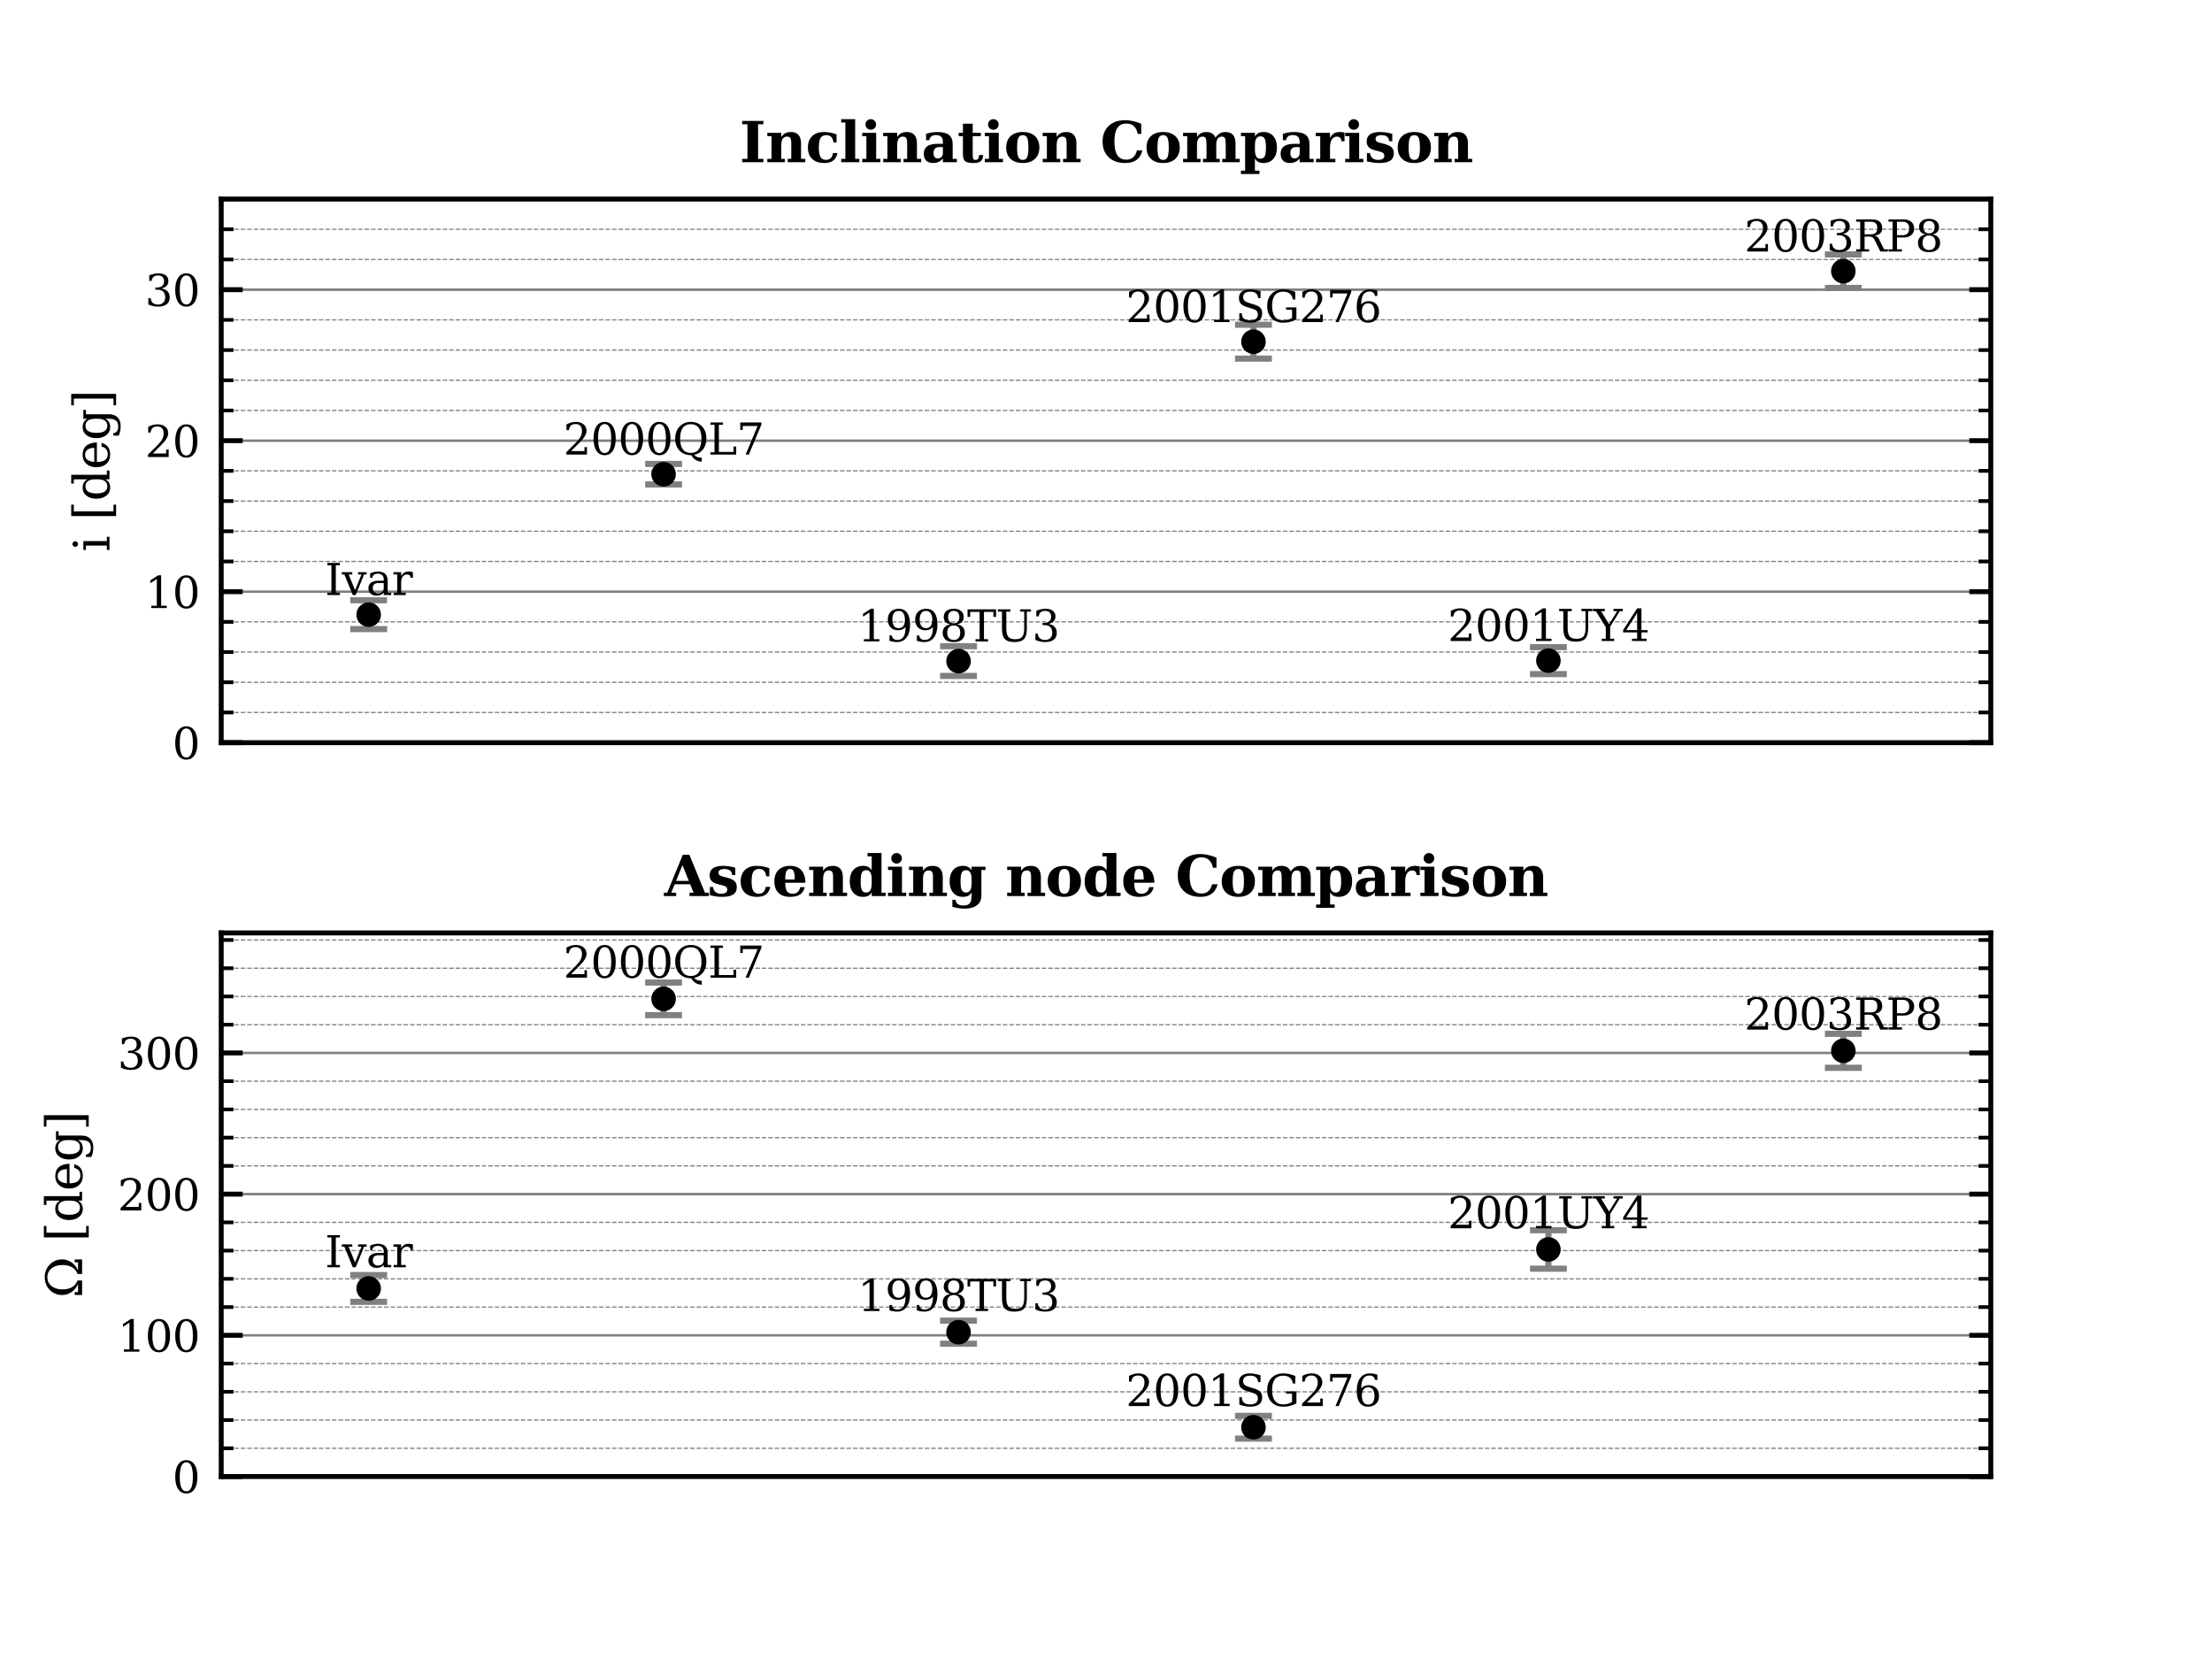 <?xml version="1.0" encoding="utf-8" standalone="no"?>
<!DOCTYPE svg PUBLIC "-//W3C//DTD SVG 1.1//EN"
  "http://www.w3.org/Graphics/SVG/1.1/DTD/svg11.dtd">
<svg height="270pt" version="1.1" viewBox="0 0 360 270" width="360pt" xmlns="http://www.w3.org/2000/svg" xmlns:xlink="http://www.w3.org/1999/xlink">
 <defs>
  <style type="text/css">*{stroke-linecap:butt;stroke-linejoin:round;}</style>
 </defs>
 <g id="figure_1">
  <g id="patch_1">
   <path d="M 0 270 
L 360 270 
L 360 0 
L 0 0 
z
" style="fill:#ffffff;"/>
  </g>
  <g id="axes_1">
   <g id="patch_2">
    <path d="M 36 120.868 
L 324 120.868 
L 324 32.4 
L 36 32.4 
z
" style="fill:#ffffff;"/>
   </g>
   <g id="matplotlib.axis_1">
    <g id="ytick_1">
     <g id="line2d_1">
      <path clip-path="url(#pe2fa69064c)" d="M 36 120.868 
L 324 120.868 
" style="fill:none;stroke:#808080;stroke-linecap:square;stroke-width:0.4;"/>
     </g>
     <g id="line2d_2">
      <defs>
       <path d="M 0 0 
L 3.5 0 
" id="mbd62e8dd04" style="stroke:#000000;stroke-width:0.8;"/>
      </defs>
      <g>
       <use style="stroke:#000000;stroke-width:0.8;" x="36" xlink:href="#mbd62e8dd04" y="120.868"/>
      </g>
     </g>
     <g id="line2d_3">
      <defs>
       <path d="M 0 0 
L -3.5 0 
" id="mbd8bcd6bdc" style="stroke:#000000;stroke-width:0.8;"/>
      </defs>
      <g>
       <use style="stroke:#000000;stroke-width:0.8;" x="324" xlink:href="#mbd8bcd6bdc" y="120.868"/>
      </g>
     </g>
     <g id="text_1">
      <!-- 0 -->
      <g transform="translate(28.046 123.528)scale(0.07 -0.07)">
       <defs>
        <path d="M 2034 219 
Q 2513 219 2750 744 
Q 2988 1269 2988 2328 
Q 2988 3391 2750 3916 
Q 2513 4441 2034 4441 
Q 1556 4441 1318 3916 
Q 1081 3391 1081 2328 
Q 1081 1269 1318 744 
Q 1556 219 2034 219 
z
M 2034 -91 
Q 1275 -91 848 546 
Q 422 1184 422 2328 
Q 422 3475 848 4112 
Q 1275 4750 2034 4750 
Q 2797 4750 3222 4112 
Q 3647 3475 3647 2328 
Q 3647 1184 3222 546 
Q 2797 -91 2034 -91 
z
" id="DejaVuSerif-30" transform="scale(0.016)"/>
       </defs>
       <use xlink:href="#DejaVuSerif-30"/>
      </g>
     </g>
    </g>
    <g id="ytick_2">
     <g id="line2d_4">
      <path clip-path="url(#pe2fa69064c)" d="M 36 96.294 
L 324 96.294 
" style="fill:none;stroke:#808080;stroke-linecap:square;stroke-width:0.4;"/>
     </g>
     <g id="line2d_5">
      <g>
       <use style="stroke:#000000;stroke-width:0.8;" x="36" xlink:href="#mbd62e8dd04" y="96.294"/>
      </g>
     </g>
     <g id="line2d_6">
      <g>
       <use style="stroke:#000000;stroke-width:0.8;" x="324" xlink:href="#mbd8bcd6bdc" y="96.294"/>
      </g>
     </g>
     <g id="text_2">
      <!-- 10 -->
      <g transform="translate(23.593 98.953)scale(0.07 -0.07)">
       <defs>
        <path d="M 909 0 
L 909 331 
L 1722 331 
L 1722 4213 
L 781 3603 
L 781 4013 
L 1919 4750 
L 2350 4750 
L 2350 331 
L 3163 331 
L 3163 0 
L 909 0 
z
" id="DejaVuSerif-31" transform="scale(0.016)"/>
       </defs>
       <use xlink:href="#DejaVuSerif-31"/>
       <use x="63.623" xlink:href="#DejaVuSerif-30"/>
      </g>
     </g>
    </g>
    <g id="ytick_3">
     <g id="line2d_7">
      <path clip-path="url(#pe2fa69064c)" d="M 36 71.719 
L 324 71.719 
" style="fill:none;stroke:#808080;stroke-linecap:square;stroke-width:0.4;"/>
     </g>
     <g id="line2d_8">
      <g>
       <use style="stroke:#000000;stroke-width:0.8;" x="36" xlink:href="#mbd62e8dd04" y="71.719"/>
      </g>
     </g>
     <g id="line2d_9">
      <g>
       <use style="stroke:#000000;stroke-width:0.8;" x="324" xlink:href="#mbd8bcd6bdc" y="71.719"/>
      </g>
     </g>
     <g id="text_3">
      <!-- 20 -->
      <g transform="translate(23.593 74.379)scale(0.07 -0.07)">
       <defs>
        <path d="M 819 3553 
L 469 3553 
L 469 4384 
Q 803 4563 1142 4656 
Q 1481 4750 1806 4750 
Q 2534 4750 2956 4397 
Q 3378 4044 3378 3438 
Q 3378 2753 2422 1800 
Q 2347 1728 2309 1691 
L 1131 513 
L 3078 513 
L 3078 1088 
L 3444 1088 
L 3444 0 
L 434 0 
L 434 341 
L 1850 1753 
Q 2319 2222 2519 2614 
Q 2719 3006 2719 3438 
Q 2719 3909 2473 4175 
Q 2228 4441 1797 4441 
Q 1350 4441 1106 4219 
Q 863 3997 819 3553 
z
" id="DejaVuSerif-32" transform="scale(0.016)"/>
       </defs>
       <use xlink:href="#DejaVuSerif-32"/>
       <use x="63.623" xlink:href="#DejaVuSerif-30"/>
      </g>
     </g>
    </g>
    <g id="ytick_4">
     <g id="line2d_10">
      <path clip-path="url(#pe2fa69064c)" d="M 36 47.145 
L 324 47.145 
" style="fill:none;stroke:#808080;stroke-linecap:square;stroke-width:0.4;"/>
     </g>
     <g id="line2d_11">
      <g>
       <use style="stroke:#000000;stroke-width:0.8;" x="36" xlink:href="#mbd62e8dd04" y="47.145"/>
      </g>
     </g>
     <g id="line2d_12">
      <g>
       <use style="stroke:#000000;stroke-width:0.8;" x="324" xlink:href="#mbd8bcd6bdc" y="47.145"/>
      </g>
     </g>
     <g id="text_4">
      <!-- 30 -->
      <g transform="translate(23.593 49.804)scale(0.07 -0.07)">
       <defs>
        <path d="M 622 4469 
Q 988 4606 1323 4678 
Q 1659 4750 1953 4750 
Q 2638 4750 3022 4454 
Q 3406 4159 3406 3634 
Q 3406 3213 3140 2930 
Q 2875 2647 2388 2547 
Q 2963 2466 3280 2130 
Q 3597 1794 3597 1259 
Q 3597 606 3158 257 
Q 2719 -91 1894 -91 
Q 1528 -91 1179 -12 
Q 831 66 488 225 
L 488 1131 
L 838 1131 
Q 869 681 1141 450 
Q 1413 219 1906 219 
Q 2384 219 2661 495 
Q 2938 772 2938 1253 
Q 2938 1803 2653 2086 
Q 2369 2369 1819 2369 
L 1522 2369 
L 1522 2688 
L 1678 2688 
Q 2225 2688 2498 2914 
Q 2772 3141 2772 3597 
Q 2772 4006 2547 4223 
Q 2322 4441 1900 4441 
Q 1478 4441 1245 4241 
Q 1013 4041 972 3647 
L 622 3647 
L 622 4469 
z
" id="DejaVuSerif-33" transform="scale(0.016)"/>
       </defs>
       <use xlink:href="#DejaVuSerif-33"/>
       <use x="63.623" xlink:href="#DejaVuSerif-30"/>
      </g>
     </g>
    </g>
    <g id="ytick_5">
     <g id="line2d_13">
      <path clip-path="url(#pe2fa69064c)" d="M 36 115.953 
L 324 115.953 
" style="fill:none;stroke:#808080;stroke-dasharray:0.74,0.32;stroke-dashoffset:0;stroke-width:0.2;"/>
     </g>
     <g id="line2d_14">
      <defs>
       <path d="M 0 0 
L 2 0 
" id="m275d74eb13" style="stroke:#000000;stroke-width:0.6;"/>
      </defs>
      <g>
       <use style="stroke:#000000;stroke-width:0.6;" x="36" xlink:href="#m275d74eb13" y="115.953"/>
      </g>
     </g>
     <g id="line2d_15">
      <defs>
       <path d="M 0 0 
L -2 0 
" id="m40961f8d68" style="stroke:#000000;stroke-width:0.6;"/>
      </defs>
      <g>
       <use style="stroke:#000000;stroke-width:0.6;" x="324" xlink:href="#m40961f8d68" y="115.953"/>
      </g>
     </g>
    </g>
    <g id="ytick_6">
     <g id="line2d_16">
      <path clip-path="url(#pe2fa69064c)" d="M 36 111.038 
L 324 111.038 
" style="fill:none;stroke:#808080;stroke-dasharray:0.74,0.32;stroke-dashoffset:0;stroke-width:0.2;"/>
     </g>
     <g id="line2d_17">
      <g>
       <use style="stroke:#000000;stroke-width:0.6;" x="36" xlink:href="#m275d74eb13" y="111.038"/>
      </g>
     </g>
     <g id="line2d_18">
      <g>
       <use style="stroke:#000000;stroke-width:0.6;" x="324" xlink:href="#m40961f8d68" y="111.038"/>
      </g>
     </g>
    </g>
    <g id="ytick_7">
     <g id="line2d_19">
      <path clip-path="url(#pe2fa69064c)" d="M 36 106.123 
L 324 106.123 
" style="fill:none;stroke:#808080;stroke-dasharray:0.74,0.32;stroke-dashoffset:0;stroke-width:0.2;"/>
     </g>
     <g id="line2d_20">
      <g>
       <use style="stroke:#000000;stroke-width:0.6;" x="36" xlink:href="#m275d74eb13" y="106.123"/>
      </g>
     </g>
     <g id="line2d_21">
      <g>
       <use style="stroke:#000000;stroke-width:0.6;" x="324" xlink:href="#m40961f8d68" y="106.123"/>
      </g>
     </g>
    </g>
    <g id="ytick_8">
     <g id="line2d_22">
      <path clip-path="url(#pe2fa69064c)" d="M 36 101.209 
L 324 101.209 
" style="fill:none;stroke:#808080;stroke-dasharray:0.74,0.32;stroke-dashoffset:0;stroke-width:0.2;"/>
     </g>
     <g id="line2d_23">
      <g>
       <use style="stroke:#000000;stroke-width:0.6;" x="36" xlink:href="#m275d74eb13" y="101.209"/>
      </g>
     </g>
     <g id="line2d_24">
      <g>
       <use style="stroke:#000000;stroke-width:0.6;" x="324" xlink:href="#m40961f8d68" y="101.209"/>
      </g>
     </g>
    </g>
    <g id="ytick_9">
     <g id="line2d_25">
      <path clip-path="url(#pe2fa69064c)" d="M 36 91.379 
L 324 91.379 
" style="fill:none;stroke:#808080;stroke-dasharray:0.74,0.32;stroke-dashoffset:0;stroke-width:0.2;"/>
     </g>
     <g id="line2d_26">
      <g>
       <use style="stroke:#000000;stroke-width:0.6;" x="36" xlink:href="#m275d74eb13" y="91.379"/>
      </g>
     </g>
     <g id="line2d_27">
      <g>
       <use style="stroke:#000000;stroke-width:0.6;" x="324" xlink:href="#m40961f8d68" y="91.379"/>
      </g>
     </g>
    </g>
    <g id="ytick_10">
     <g id="line2d_28">
      <path clip-path="url(#pe2fa69064c)" d="M 36 86.464 
L 324 86.464 
" style="fill:none;stroke:#808080;stroke-dasharray:0.74,0.32;stroke-dashoffset:0;stroke-width:0.2;"/>
     </g>
     <g id="line2d_29">
      <g>
       <use style="stroke:#000000;stroke-width:0.6;" x="36" xlink:href="#m275d74eb13" y="86.464"/>
      </g>
     </g>
     <g id="line2d_30">
      <g>
       <use style="stroke:#000000;stroke-width:0.6;" x="324" xlink:href="#m40961f8d68" y="86.464"/>
      </g>
     </g>
    </g>
    <g id="ytick_11">
     <g id="line2d_31">
      <path clip-path="url(#pe2fa69064c)" d="M 36 81.549 
L 324 81.549 
" style="fill:none;stroke:#808080;stroke-dasharray:0.74,0.32;stroke-dashoffset:0;stroke-width:0.2;"/>
     </g>
     <g id="line2d_32">
      <g>
       <use style="stroke:#000000;stroke-width:0.6;" x="36" xlink:href="#m275d74eb13" y="81.549"/>
      </g>
     </g>
     <g id="line2d_33">
      <g>
       <use style="stroke:#000000;stroke-width:0.6;" x="324" xlink:href="#m40961f8d68" y="81.549"/>
      </g>
     </g>
    </g>
    <g id="ytick_12">
     <g id="line2d_34">
      <path clip-path="url(#pe2fa69064c)" d="M 36 76.634 
L 324 76.634 
" style="fill:none;stroke:#808080;stroke-dasharray:0.74,0.32;stroke-dashoffset:0;stroke-width:0.2;"/>
     </g>
     <g id="line2d_35">
      <g>
       <use style="stroke:#000000;stroke-width:0.6;" x="36" xlink:href="#m275d74eb13" y="76.634"/>
      </g>
     </g>
     <g id="line2d_36">
      <g>
       <use style="stroke:#000000;stroke-width:0.6;" x="324" xlink:href="#m40961f8d68" y="76.634"/>
      </g>
     </g>
    </g>
    <g id="ytick_13">
     <g id="line2d_37">
      <path clip-path="url(#pe2fa69064c)" d="M 36 66.804 
L 324 66.804 
" style="fill:none;stroke:#808080;stroke-dasharray:0.74,0.32;stroke-dashoffset:0;stroke-width:0.2;"/>
     </g>
     <g id="line2d_38">
      <g>
       <use style="stroke:#000000;stroke-width:0.6;" x="36" xlink:href="#m275d74eb13" y="66.804"/>
      </g>
     </g>
     <g id="line2d_39">
      <g>
       <use style="stroke:#000000;stroke-width:0.6;" x="324" xlink:href="#m40961f8d68" y="66.804"/>
      </g>
     </g>
    </g>
    <g id="ytick_14">
     <g id="line2d_40">
      <path clip-path="url(#pe2fa69064c)" d="M 36 61.889 
L 324 61.889 
" style="fill:none;stroke:#808080;stroke-dasharray:0.74,0.32;stroke-dashoffset:0;stroke-width:0.2;"/>
     </g>
     <g id="line2d_41">
      <g>
       <use style="stroke:#000000;stroke-width:0.6;" x="36" xlink:href="#m275d74eb13" y="61.889"/>
      </g>
     </g>
     <g id="line2d_42">
      <g>
       <use style="stroke:#000000;stroke-width:0.6;" x="324" xlink:href="#m40961f8d68" y="61.889"/>
      </g>
     </g>
    </g>
    <g id="ytick_15">
     <g id="line2d_43">
      <path clip-path="url(#pe2fa69064c)" d="M 36 56.974 
L 324 56.974 
" style="fill:none;stroke:#808080;stroke-dasharray:0.74,0.32;stroke-dashoffset:0;stroke-width:0.2;"/>
     </g>
     <g id="line2d_44">
      <g>
       <use style="stroke:#000000;stroke-width:0.6;" x="36" xlink:href="#m275d74eb13" y="56.974"/>
      </g>
     </g>
     <g id="line2d_45">
      <g>
       <use style="stroke:#000000;stroke-width:0.6;" x="324" xlink:href="#m40961f8d68" y="56.974"/>
      </g>
     </g>
    </g>
    <g id="ytick_16">
     <g id="line2d_46">
      <path clip-path="url(#pe2fa69064c)" d="M 36 52.06 
L 324 52.06 
" style="fill:none;stroke:#808080;stroke-dasharray:0.74,0.32;stroke-dashoffset:0;stroke-width:0.2;"/>
     </g>
     <g id="line2d_47">
      <g>
       <use style="stroke:#000000;stroke-width:0.6;" x="36" xlink:href="#m275d74eb13" y="52.06"/>
      </g>
     </g>
     <g id="line2d_48">
      <g>
       <use style="stroke:#000000;stroke-width:0.6;" x="324" xlink:href="#m40961f8d68" y="52.06"/>
      </g>
     </g>
    </g>
    <g id="ytick_17">
     <g id="line2d_49">
      <path clip-path="url(#pe2fa69064c)" d="M 36 42.23 
L 324 42.23 
" style="fill:none;stroke:#808080;stroke-dasharray:0.74,0.32;stroke-dashoffset:0;stroke-width:0.2;"/>
     </g>
     <g id="line2d_50">
      <g>
       <use style="stroke:#000000;stroke-width:0.6;" x="36" xlink:href="#m275d74eb13" y="42.23"/>
      </g>
     </g>
     <g id="line2d_51">
      <g>
       <use style="stroke:#000000;stroke-width:0.6;" x="324" xlink:href="#m40961f8d68" y="42.23"/>
      </g>
     </g>
    </g>
    <g id="ytick_18">
     <g id="line2d_52">
      <path clip-path="url(#pe2fa69064c)" d="M 36 37.315 
L 324 37.315 
" style="fill:none;stroke:#808080;stroke-dasharray:0.74,0.32;stroke-dashoffset:0;stroke-width:0.2;"/>
     </g>
     <g id="line2d_53">
      <g>
       <use style="stroke:#000000;stroke-width:0.6;" x="36" xlink:href="#m275d74eb13" y="37.315"/>
      </g>
     </g>
     <g id="line2d_54">
      <g>
       <use style="stroke:#000000;stroke-width:0.6;" x="324" xlink:href="#m40961f8d68" y="37.315"/>
      </g>
     </g>
    </g>
    <g id="ytick_19">
     <g id="line2d_55">
      <path clip-path="url(#pe2fa69064c)" d="M 36 32.4 
L 324 32.4 
" style="fill:none;stroke:#808080;stroke-dasharray:0.74,0.32;stroke-dashoffset:0;stroke-width:0.2;"/>
     </g>
     <g id="line2d_56">
      <g>
       <use style="stroke:#000000;stroke-width:0.6;" x="36" xlink:href="#m275d74eb13" y="32.4"/>
      </g>
     </g>
     <g id="line2d_57">
      <g>
       <use style="stroke:#000000;stroke-width:0.6;" x="324" xlink:href="#m40961f8d68" y="32.4"/>
      </g>
     </g>
    </g>
    <g id="text_5">
     <!-- i [deg] -->
     <g transform="translate(17.815 89.795)rotate(-90)scale(0.08 -0.08)">
      <defs>
       <path d="M 622 4353 
Q 622 4497 726 4603 
Q 831 4709 978 4709 
Q 1122 4709 1226 4603 
Q 1331 4497 1331 4353 
Q 1331 4206 1228 4103 
Q 1125 4000 978 4000 
Q 831 4000 726 4103 
Q 622 4206 622 4353 
z
M 1356 331 
L 1900 331 
L 1900 0 
L 231 0 
L 231 331 
L 781 331 
L 781 2988 
L 231 2988 
L 231 3322 
L 1356 3322 
L 1356 331 
z
" id="DejaVuSerif-69" transform="scale(0.016)"/>
       <path id="DejaVuSerif-20" transform="scale(0.016)"/>
       <path d="M 550 4863 
L 2003 4863 
L 2003 4531 
L 1147 4531 
L 1147 -513 
L 2003 -513 
L 2003 -844 
L 550 -844 
L 550 4863 
z
" id="DejaVuSerif-5b" transform="scale(0.016)"/>
       <path d="M 3359 331 
L 3909 331 
L 3909 0 
L 2784 0 
L 2784 519 
Q 2616 206 2355 57 
Q 2094 -91 1709 -91 
Q 1097 -91 708 395 
Q 319 881 319 1663 
Q 319 2444 706 2928 
Q 1094 3413 1709 3413 
Q 2094 3413 2355 3264 
Q 2616 3116 2784 2803 
L 2784 4531 
L 2241 4531 
L 2241 4863 
L 3359 4863 
L 3359 331 
z
M 2784 1497 
L 2784 1825 
Q 2784 2422 2554 2737 
Q 2325 3053 1888 3053 
Q 1444 3053 1217 2703 
Q 991 2353 991 1663 
Q 991 975 1217 622 
Q 1444 269 1888 269 
Q 2325 269 2554 583 
Q 2784 897 2784 1497 
z
" id="DejaVuSerif-64" transform="scale(0.016)"/>
       <path d="M 3469 1600 
L 991 1600 
L 991 1575 
Q 991 903 1244 561 
Q 1497 219 1991 219 
Q 2369 219 2611 417 
Q 2853 616 2950 1006 
L 3413 1006 
Q 3275 459 2904 184 
Q 2534 -91 1931 -91 
Q 1203 -91 761 389 
Q 319 869 319 1663 
Q 319 2450 753 2931 
Q 1188 3413 1894 3413 
Q 2647 3413 3050 2948 
Q 3453 2484 3469 1600 
z
M 2791 1931 
Q 2772 2513 2545 2808 
Q 2319 3103 1894 3103 
Q 1497 3103 1269 2806 
Q 1041 2509 991 1931 
L 2791 1931 
z
" id="DejaVuSerif-65" transform="scale(0.016)"/>
       <path d="M 3359 2988 
L 3359 72 
Q 3359 -644 2965 -1033 
Q 2572 -1422 1844 -1422 
Q 1516 -1422 1216 -1362 
Q 916 -1303 641 -1184 
L 641 -488 
L 941 -488 
Q 997 -813 1206 -963 
Q 1416 -1113 1806 -1113 
Q 2313 -1113 2548 -827 
Q 2784 -541 2784 72 
L 2784 519 
Q 2616 206 2355 57 
Q 2094 -91 1709 -91 
Q 1097 -91 708 395 
Q 319 881 319 1663 
Q 319 2444 706 2928 
Q 1094 3413 1709 3413 
Q 2094 3413 2355 3264 
Q 2616 3116 2784 2803 
L 2784 3322 
L 3909 3322 
L 3909 2988 
L 3359 2988 
z
M 2784 1825 
Q 2784 2422 2554 2737 
Q 2325 3053 1888 3053 
Q 1444 3053 1217 2703 
Q 991 2353 991 1663 
Q 991 975 1217 622 
Q 1444 269 1888 269 
Q 2325 269 2554 583 
Q 2784 897 2784 1497 
L 2784 1825 
z
" id="DejaVuSerif-67" transform="scale(0.016)"/>
       <path d="M 1947 4863 
L 1947 -844 
L 494 -844 
L 494 -513 
L 1350 -513 
L 1350 4531 
L 494 4531 
L 494 4863 
L 1947 4863 
z
" id="DejaVuSerif-5d" transform="scale(0.016)"/>
      </defs>
      <use xlink:href="#DejaVuSerif-69"/>
      <use x="31.982" xlink:href="#DejaVuSerif-20"/>
      <use x="63.77" xlink:href="#DejaVuSerif-5b"/>
      <use x="102.783" xlink:href="#DejaVuSerif-64"/>
      <use x="166.797" xlink:href="#DejaVuSerif-65"/>
      <use x="225.977" xlink:href="#DejaVuSerif-67"/>
      <use x="289.99" xlink:href="#DejaVuSerif-5d"/>
     </g>
    </g>
   </g>
   <g id="LineCollection_1">
    <path clip-path="url(#pe2fa69064c)" d="M 60 102.384 
L 60 97.687 
" style="fill:none;stroke:#808080;"/>
    <path clip-path="url(#pe2fa69064c)" d="M 108 78.847 
L 108 75.506 
" style="fill:none;stroke:#808080;"/>
    <path clip-path="url(#pe2fa69064c)" d="M 156 110.01 
L 156 105.17 
" style="fill:none;stroke:#808080;"/>
    <path clip-path="url(#pe2fa69064c)" d="M 204 58.372 
L 204 52.849 
" style="fill:none;stroke:#808080;"/>
    <path clip-path="url(#pe2fa69064c)" d="M 252 109.706 
L 252 105.323 
" style="fill:none;stroke:#808080;"/>
    <path clip-path="url(#pe2fa69064c)" d="M 300 46.858 
L 300 41.405 
" style="fill:none;stroke:#808080;"/>
   </g>
   <g id="line2d_58">
    <defs>
     <path d="M 3 0 
L -3 -0 
" id="m2703fabfaf" style="stroke:#808080;"/>
    </defs>
    <g clip-path="url(#pe2fa69064c)">
     <use style="fill:#808080;stroke:#808080;" x="60" xlink:href="#m2703fabfaf" y="102.384"/>
     <use style="fill:#808080;stroke:#808080;" x="108" xlink:href="#m2703fabfaf" y="78.847"/>
     <use style="fill:#808080;stroke:#808080;" x="156" xlink:href="#m2703fabfaf" y="110.01"/>
     <use style="fill:#808080;stroke:#808080;" x="204" xlink:href="#m2703fabfaf" y="58.372"/>
     <use style="fill:#808080;stroke:#808080;" x="252" xlink:href="#m2703fabfaf" y="109.706"/>
     <use style="fill:#808080;stroke:#808080;" x="300" xlink:href="#m2703fabfaf" y="46.858"/>
    </g>
   </g>
   <g id="line2d_59">
    <g clip-path="url(#pe2fa69064c)">
     <use style="fill:#808080;stroke:#808080;" x="60" xlink:href="#m2703fabfaf" y="97.687"/>
     <use style="fill:#808080;stroke:#808080;" x="108" xlink:href="#m2703fabfaf" y="75.506"/>
     <use style="fill:#808080;stroke:#808080;" x="156" xlink:href="#m2703fabfaf" y="105.17"/>
     <use style="fill:#808080;stroke:#808080;" x="204" xlink:href="#m2703fabfaf" y="52.849"/>
     <use style="fill:#808080;stroke:#808080;" x="252" xlink:href="#m2703fabfaf" y="105.323"/>
     <use style="fill:#808080;stroke:#808080;" x="300" xlink:href="#m2703fabfaf" y="41.405"/>
    </g>
   </g>
   <g id="line2d_60">
    <defs>
     <path d="M 0 1.5 
C 0.398 1.5 0.779 1.342 1.061 1.061 
C 1.342 0.779 1.5 0.398 1.5 0 
C 1.5 -0.398 1.342 -0.779 1.061 -1.061 
C 0.779 -1.342 0.398 -1.5 0 -1.5 
C -0.398 -1.5 -0.779 -1.342 -1.061 -1.061 
C -1.342 -0.779 -1.5 -0.398 -1.5 0 
C -1.5 0.398 -1.342 0.779 -1.061 1.061 
C -0.779 1.342 -0.398 1.5 0 1.5 
z
" id="m4a1d269609" style="stroke:#000000;"/>
    </defs>
    <g clip-path="url(#pe2fa69064c)">
     <use style="stroke:#000000;" x="60" xlink:href="#m4a1d269609" y="100.035"/>
     <use style="stroke:#000000;" x="108" xlink:href="#m4a1d269609" y="77.176"/>
     <use style="stroke:#000000;" x="156" xlink:href="#m4a1d269609" y="107.59"/>
     <use style="stroke:#000000;" x="204" xlink:href="#m4a1d269609" y="55.611"/>
     <use style="stroke:#000000;" x="252" xlink:href="#m4a1d269609" y="107.514"/>
     <use style="stroke:#000000;" x="300" xlink:href="#m4a1d269609" y="44.132"/>
    </g>
   </g>
   <g id="patch_3">
    <path d="M 36 120.868 
L 36 32.4 
" style="fill:none;stroke:#000000;stroke-linecap:square;stroke-linejoin:miter;stroke-width:0.8;"/>
   </g>
   <g id="patch_4">
    <path d="M 324 120.868 
L 324 32.4 
" style="fill:none;stroke:#000000;stroke-linecap:square;stroke-linejoin:miter;stroke-width:0.8;"/>
   </g>
   <g id="patch_5">
    <path d="M 36 120.868 
L 324 120.868 
" style="fill:none;stroke:#000000;stroke-linecap:square;stroke-linejoin:miter;stroke-width:0.8;"/>
   </g>
   <g id="patch_6">
    <path d="M 36 32.4 
L 324 32.4 
" style="fill:none;stroke:#000000;stroke-linecap:square;stroke-linejoin:miter;stroke-width:0.8;"/>
   </g>
   <g id="text_6">
    <!-- Ivar -->
    <g transform="translate(52.88 96.841)scale(0.07 -0.07)">
     <defs>
      <path d="M 1581 331 
L 2175 331 
L 2175 0 
L 353 0 
L 353 331 
L 947 331 
L 947 4331 
L 353 4331 
L 353 4666 
L 2175 4666 
L 2175 4331 
L 1581 4331 
L 1581 331 
z
" id="DejaVuSerif-49" transform="scale(0.016)"/>
      <path d="M 1581 0 
L 359 2988 
L -19 2988 
L -19 3322 
L 1509 3322 
L 1509 2988 
L 978 2988 
L 1913 703 
L 2847 2988 
L 2350 2988 
L 2350 3322 
L 3597 3322 
L 3597 2988 
L 3225 2988 
L 2003 0 
L 1581 0 
z
" id="DejaVuSerif-76" transform="scale(0.016)"/>
      <path d="M 2547 1044 
L 2547 1747 
L 1806 1747 
Q 1378 1747 1168 1562 
Q 959 1378 959 997 
Q 959 650 1171 447 
Q 1384 244 1747 244 
Q 2106 244 2326 466 
Q 2547 688 2547 1044 
z
M 3122 2075 
L 3122 331 
L 3634 331 
L 3634 0 
L 2547 0 
L 2547 359 
Q 2356 128 2106 18 
Q 1856 -91 1522 -91 
Q 969 -91 644 203 
Q 319 497 319 997 
Q 319 1513 691 1797 
Q 1063 2081 1741 2081 
L 2547 2081 
L 2547 2309 
Q 2547 2688 2317 2895 
Q 2088 3103 1672 3103 
Q 1328 3103 1125 2947 
Q 922 2791 872 2484 
L 575 2484 
L 575 3156 
Q 875 3284 1158 3348 
Q 1441 3413 1709 3413 
Q 2400 3413 2761 3070 
Q 3122 2728 3122 2075 
z
" id="DejaVuSerif-61" transform="scale(0.016)"/>
      <path d="M 3059 3328 
L 3059 2497 
L 2728 2497 
Q 2713 2744 2591 2866 
Q 2469 2988 2234 2988 
Q 1809 2988 1582 2694 
Q 1356 2400 1356 1850 
L 1356 331 
L 2022 331 
L 2022 0 
L 263 0 
L 263 331 
L 781 331 
L 781 2994 
L 231 2994 
L 231 3322 
L 1356 3322 
L 1356 2731 
Q 1525 3078 1790 3245 
Q 2056 3413 2438 3413 
Q 2578 3413 2733 3391 
Q 2888 3369 3059 3328 
z
" id="DejaVuSerif-72" transform="scale(0.016)"/>
     </defs>
     <use xlink:href="#DejaVuSerif-49"/>
     <use x="39.502" xlink:href="#DejaVuSerif-76"/>
     <use x="95.996" xlink:href="#DejaVuSerif-61"/>
     <use x="155.615" xlink:href="#DejaVuSerif-72"/>
    </g>
   </g>
   <g id="text_7">
    <!-- 2000QL7 -->
    <g transform="translate(91.672 73.982)scale(0.07 -0.07)">
     <defs>
      <path d="M 2700 -91 
Q 1628 -91 993 567 
Q 359 1225 359 2328 
Q 359 2894 529 3339 
Q 700 3784 1050 4134 
Q 1356 4441 1750 4595 
Q 2144 4750 2625 4750 
Q 3641 4750 4266 4084 
Q 4891 3419 4891 2328 
Q 4891 1403 4422 773 
Q 3953 144 3128 -38 
Q 3297 -247 3539 -347 
Q 3781 -447 4122 -447 
L 4219 -447 
L 4219 -1025 
Q 3691 -1000 3314 -767 
Q 2938 -534 2700 -91 
z
M 2625 244 
Q 3391 244 3781 770 
Q 4172 1297 4172 2328 
Q 4172 3363 3781 3889 
Q 3391 4416 2625 4416 
Q 1856 4416 1465 3889 
Q 1075 3363 1075 2328 
Q 1075 1297 1465 770 
Q 1856 244 2625 244 
z
" id="DejaVuSerif-51" transform="scale(0.016)"/>
      <path d="M 353 0 
L 353 331 
L 947 331 
L 947 4331 
L 353 4331 
L 353 4666 
L 2175 4666 
L 2175 4331 
L 1581 4331 
L 1581 384 
L 3713 384 
L 3713 1166 
L 4097 1166 
L 4097 0 
L 353 0 
z
" id="DejaVuSerif-4c" transform="scale(0.016)"/>
      <path d="M 3609 4347 
L 1784 0 
L 1319 0 
L 3059 4153 
L 903 4153 
L 903 3578 
L 538 3578 
L 538 4666 
L 3609 4666 
L 3609 4347 
z
" id="DejaVuSerif-37" transform="scale(0.016)"/>
     </defs>
     <use xlink:href="#DejaVuSerif-32"/>
     <use x="63.623" xlink:href="#DejaVuSerif-30"/>
     <use x="127.246" xlink:href="#DejaVuSerif-30"/>
     <use x="190.869" xlink:href="#DejaVuSerif-30"/>
     <use x="254.492" xlink:href="#DejaVuSerif-51"/>
     <use x="336.475" xlink:href="#DejaVuSerif-4c"/>
     <use x="402.881" xlink:href="#DejaVuSerif-37"/>
    </g>
   </g>
   <g id="text_8">
    <!-- 1998TU3 -->
    <g transform="translate(139.581 104.395)scale(0.07 -0.07)">
     <defs>
      <path d="M 2994 2091 
Q 2784 1856 2512 1740 
Q 2241 1625 1900 1625 
Q 1206 1625 804 2044 
Q 403 2463 403 3188 
Q 403 3897 839 4323 
Q 1275 4750 2003 4750 
Q 2794 4750 3217 4161 
Q 3641 3572 3641 2478 
Q 3641 1253 3137 581 
Q 2634 -91 1722 -91 
Q 1475 -91 1203 -44 
Q 931 3 647 97 
L 647 872 
L 997 872 
Q 1038 556 1241 387 
Q 1444 219 1784 219 
Q 2391 219 2687 676 
Q 2984 1134 2994 2091 
z
M 1978 4441 
Q 1534 4441 1298 4117 
Q 1063 3794 1063 3188 
Q 1063 2581 1298 2256 
Q 1534 1931 1978 1931 
Q 2422 1931 2658 2245 
Q 2894 2559 2894 3150 
Q 2894 3772 2656 4106 
Q 2419 4441 1978 4441 
z
" id="DejaVuSerif-39" transform="scale(0.016)"/>
      <path d="M 2981 1275 
Q 2981 1775 2732 2051 
Q 2484 2328 2034 2328 
Q 1584 2328 1336 2051 
Q 1088 1775 1088 1275 
Q 1088 772 1336 495 
Q 1584 219 2034 219 
Q 2484 219 2732 495 
Q 2981 772 2981 1275 
z
M 2853 3541 
Q 2853 3966 2637 4203 
Q 2422 4441 2034 4441 
Q 1650 4441 1433 4203 
Q 1216 3966 1216 3541 
Q 1216 3113 1433 2875 
Q 1650 2638 2034 2638 
Q 2422 2638 2637 2875 
Q 2853 3113 2853 3541 
z
M 2516 2484 
Q 3047 2413 3344 2092 
Q 3641 1772 3641 1275 
Q 3641 619 3225 264 
Q 2809 -91 2034 -91 
Q 1263 -91 845 264 
Q 428 619 428 1275 
Q 428 1772 725 2092 
Q 1022 2413 1556 2484 
Q 1084 2569 832 2842 
Q 581 3116 581 3541 
Q 581 4103 968 4426 
Q 1356 4750 2034 4750 
Q 2713 4750 3100 4426 
Q 3488 4103 3488 3541 
Q 3488 3116 3236 2842 
Q 2984 2569 2516 2484 
z
" id="DejaVuSerif-38" transform="scale(0.016)"/>
      <path d="M 1222 0 
L 1222 331 
L 1819 331 
L 1819 4294 
L 447 4294 
L 447 3566 
L 63 3566 
L 63 4666 
L 4206 4666 
L 4206 3566 
L 3822 3566 
L 3822 4294 
L 2450 4294 
L 2450 331 
L 3047 331 
L 3047 0 
L 1222 0 
z
" id="DejaVuSerif-54" transform="scale(0.016)"/>
      <path d="M 897 4331 
L 300 4331 
L 300 4666 
L 2125 4666 
L 2125 4331 
L 1528 4331 
L 1528 1919 
Q 1528 1025 1820 672 
Q 2113 319 2828 319 
Q 3544 319 3836 672 
Q 4128 1025 4128 1919 
L 4128 4331 
L 3531 4331 
L 3531 4666 
L 5106 4666 
L 5106 4331 
L 4513 4331 
L 4513 1856 
Q 4513 791 4103 350 
Q 3694 -91 2713 -91 
Q 1731 -91 1314 353 
Q 897 797 897 1856 
L 897 4331 
z
" id="DejaVuSerif-55" transform="scale(0.016)"/>
     </defs>
     <use xlink:href="#DejaVuSerif-31"/>
     <use x="63.623" xlink:href="#DejaVuSerif-39"/>
     <use x="127.246" xlink:href="#DejaVuSerif-39"/>
     <use x="190.869" xlink:href="#DejaVuSerif-38"/>
     <use x="254.492" xlink:href="#DejaVuSerif-54"/>
     <use x="321.191" xlink:href="#DejaVuSerif-55"/>
     <use x="405.469" xlink:href="#DejaVuSerif-33"/>
    </g>
   </g>
   <g id="text_9">
    <!-- 2001SG276 -->
    <g transform="translate(183.218 52.416)scale(0.07 -0.07)">
     <defs>
      <path d="M 594 225 
L 594 1288 
L 953 1284 
Q 969 753 1261 498 
Q 1553 244 2150 244 
Q 2706 244 2998 464 
Q 3291 684 3291 1106 
Q 3291 1444 3114 1625 
Q 2938 1806 2369 1978 
L 1753 2163 
Q 1084 2366 811 2669 
Q 538 2972 538 3500 
Q 538 4094 959 4422 
Q 1381 4750 2144 4750 
Q 2469 4750 2856 4679 
Q 3244 4609 3681 4475 
L 3681 3481 
L 3328 3481 
Q 3275 3975 2998 4195 
Q 2722 4416 2156 4416 
Q 1663 4416 1405 4214 
Q 1147 4013 1147 3628 
Q 1147 3294 1340 3103 
Q 1534 2913 2163 2725 
L 2741 2553 
Q 3375 2363 3645 2067 
Q 3916 1772 3916 1275 
Q 3916 597 3481 253 
Q 3047 -91 2188 -91 
Q 1803 -91 1404 -12 
Q 1006 66 594 225 
z
" id="DejaVuSerif-53" transform="scale(0.016)"/>
      <path d="M 4097 3272 
Q 3988 3856 3641 4136 
Q 3294 4416 2675 4416 
Q 1869 4416 1472 3897 
Q 1075 3378 1075 2328 
Q 1075 1300 1484 772 
Q 1894 244 2688 244 
Q 3041 244 3362 331 
Q 3684 419 3975 594 
L 3975 1797 
L 3097 1797 
L 3097 2131 
L 4609 2131 
L 4609 391 
Q 4194 150 3714 29 
Q 3234 -91 2688 -91 
Q 1631 -91 995 570 
Q 359 1231 359 2328 
Q 359 3434 996 4092 
Q 1634 4750 2713 4750 
Q 3113 4750 3539 4658 
Q 3966 4566 4447 4378 
L 4447 3272 
L 4097 3272 
z
" id="DejaVuSerif-47" transform="scale(0.016)"/>
      <path d="M 2094 219 
Q 2534 219 2771 542 
Q 3009 866 3009 1472 
Q 3009 2078 2771 2401 
Q 2534 2725 2094 2725 
Q 1647 2725 1412 2412 
Q 1178 2100 1178 1509 
Q 1178 888 1415 553 
Q 1653 219 2094 219 
z
M 1075 2569 
Q 1288 2803 1556 2918 
Q 1825 3034 2163 3034 
Q 2859 3034 3264 2615 
Q 3669 2197 3669 1472 
Q 3669 763 3233 336 
Q 2797 -91 2069 -91 
Q 1278 -91 853 498 
Q 428 1088 428 2181 
Q 428 3406 931 4078 
Q 1434 4750 2350 4750 
Q 2597 4750 2869 4703 
Q 3141 4656 3425 4563 
L 3425 3794 
L 3072 3794 
Q 3034 4109 2831 4275 
Q 2628 4441 2284 4441 
Q 1678 4441 1381 3981 
Q 1084 3522 1075 2569 
z
" id="DejaVuSerif-36" transform="scale(0.016)"/>
     </defs>
     <use xlink:href="#DejaVuSerif-32"/>
     <use x="63.623" xlink:href="#DejaVuSerif-30"/>
     <use x="127.246" xlink:href="#DejaVuSerif-30"/>
     <use x="190.869" xlink:href="#DejaVuSerif-31"/>
     <use x="254.492" xlink:href="#DejaVuSerif-53"/>
     <use x="322.998" xlink:href="#DejaVuSerif-47"/>
     <use x="402.881" xlink:href="#DejaVuSerif-32"/>
     <use x="466.504" xlink:href="#DejaVuSerif-37"/>
     <use x="530.127" xlink:href="#DejaVuSerif-36"/>
    </g>
   </g>
   <g id="text_10">
    <!-- 2001UY4 -->
    <g transform="translate(235.605 104.32)scale(0.07 -0.07)">
     <defs>
      <path d="M 1209 0 
L 1209 331 
L 1806 331 
L 1806 2009 
L 366 4331 
L -72 4331 
L -72 4666 
L 1663 4666 
L 1663 4331 
L 1119 4331 
L 2284 2444 
L 3450 4331 
L 2925 4331 
L 2925 4666 
L 4281 4666 
L 4281 4331 
L 3841 4331 
L 2438 2069 
L 2438 331 
L 3034 331 
L 3034 0 
L 1209 0 
z
" id="DejaVuSerif-59" transform="scale(0.016)"/>
      <path d="M 2234 1581 
L 2234 4063 
L 641 1581 
L 2234 1581 
z
M 3609 0 
L 1484 0 
L 1484 331 
L 2234 331 
L 2234 1247 
L 197 1247 
L 197 1588 
L 2241 4750 
L 2859 4750 
L 2859 1581 
L 3750 1581 
L 3750 1247 
L 2859 1247 
L 2859 331 
L 3609 331 
L 3609 0 
z
" id="DejaVuSerif-34" transform="scale(0.016)"/>
     </defs>
     <use xlink:href="#DejaVuSerif-32"/>
     <use x="63.623" xlink:href="#DejaVuSerif-30"/>
     <use x="127.246" xlink:href="#DejaVuSerif-30"/>
     <use x="190.869" xlink:href="#DejaVuSerif-31"/>
     <use x="254.492" xlink:href="#DejaVuSerif-55"/>
     <use x="338.77" xlink:href="#DejaVuSerif-59"/>
     <use x="404.785" xlink:href="#DejaVuSerif-34"/>
    </g>
   </g>
   <g id="text_11">
    <!-- 2003RP8 -->
    <g transform="translate(283.875 40.937)scale(0.07 -0.07)">
     <defs>
      <path d="M 3066 2316 
Q 3284 2256 3442 2114 
Q 3600 1972 3725 1716 
L 4403 331 
L 4972 331 
L 4972 0 
L 3872 0 
L 3144 1484 
Q 2934 1916 2759 2042 
Q 2584 2169 2278 2169 
L 1581 2169 
L 1581 331 
L 2241 331 
L 2241 0 
L 353 0 
L 353 331 
L 947 331 
L 947 4331 
L 353 4331 
L 353 4666 
L 2719 4666 
Q 3400 4666 3770 4341 
Q 4141 4016 4141 3419 
Q 4141 2938 3870 2661 
Q 3600 2384 3066 2316 
z
M 1581 2503 
L 2503 2503 
Q 2975 2503 3200 2726 
Q 3425 2950 3425 3419 
Q 3425 3888 3200 4109 
Q 2975 4331 2503 4331 
L 1581 4331 
L 1581 2503 
z
" id="DejaVuSerif-52" transform="scale(0.016)"/>
      <path d="M 1581 2375 
L 2406 2375 
Q 2872 2375 3115 2626 
Q 3359 2878 3359 3353 
Q 3359 3831 3115 4081 
Q 2872 4331 2406 4331 
L 1581 4331 
L 1581 2375 
z
M 353 0 
L 353 331 
L 947 331 
L 947 4331 
L 353 4331 
L 353 4666 
L 2559 4666 
Q 3259 4666 3668 4311 
Q 4078 3956 4078 3353 
Q 4078 2753 3668 2397 
Q 3259 2041 2559 2041 
L 1581 2041 
L 1581 331 
L 2303 331 
L 2303 0 
L 353 0 
z
" id="DejaVuSerif-50" transform="scale(0.016)"/>
     </defs>
     <use xlink:href="#DejaVuSerif-32"/>
     <use x="63.623" xlink:href="#DejaVuSerif-30"/>
     <use x="127.246" xlink:href="#DejaVuSerif-30"/>
     <use x="190.869" xlink:href="#DejaVuSerif-33"/>
     <use x="254.492" xlink:href="#DejaVuSerif-52"/>
     <use x="329.785" xlink:href="#DejaVuSerif-50"/>
     <use x="397.07" xlink:href="#DejaVuSerif-38"/>
    </g>
   </g>
   <g id="text_12">
    <!-- Inclination Comparison -->
    <g transform="translate(120.355 26.4)scale(0.09 -0.09)">
     <defs>
      <path d="M 300 0 
L 300 378 
L 897 378 
L 897 4288 
L 300 4288 
L 300 4666 
L 2700 4666 
L 2700 4288 
L 2100 4288 
L 2100 378 
L 2700 378 
L 2700 0 
L 300 0 
z
" id="DejaVuSerif-Bold-49" transform="scale(0.016)"/>
      <path d="M 219 0 
L 219 378 
L 691 378 
L 691 2944 
L 219 2944 
L 219 3322 
L 1797 3322 
L 1797 2853 
Q 1997 3150 2253 3281 
Q 2509 3413 2900 3413 
Q 3459 3413 3745 3083 
Q 4031 2753 4031 2113 
L 4031 378 
L 4506 378 
L 4506 0 
L 2522 0 
L 2522 378 
L 2925 378 
L 2925 2144 
Q 2925 2566 2817 2730 
Q 2709 2894 2444 2894 
Q 2109 2894 1953 2648 
Q 1797 2403 1797 1869 
L 1797 378 
L 2203 378 
L 2203 0 
L 219 0 
z
" id="DejaVuSerif-Bold-6e" transform="scale(0.016)"/>
      <path d="M 3609 1038 
Q 3491 469 3123 189 
Q 2756 -91 2125 -91 
Q 1238 -91 750 368 
Q 263 828 263 1663 
Q 263 2488 744 2950 
Q 1225 3413 2081 3413 
Q 2428 3413 2781 3347 
Q 3134 3281 3500 3150 
L 3500 2228 
L 3150 2228 
Q 3100 2650 2903 2854 
Q 2706 3059 2350 3059 
Q 1888 3059 1692 2746 
Q 1497 2434 1497 1663 
Q 1497 909 1687 586 
Q 1878 263 2309 263 
Q 2644 263 2845 463 
Q 3047 663 3091 1038 
L 3609 1038 
z
" id="DejaVuSerif-Bold-63" transform="scale(0.016)"/>
      <path d="M 1797 378 
L 2272 378 
L 2272 0 
L 219 0 
L 219 378 
L 691 378 
L 691 4488 
L 219 4488 
L 219 4863 
L 1797 4863 
L 1797 378 
z
" id="DejaVuSerif-Bold-6c" transform="scale(0.016)"/>
      <path d="M 588 4263 
Q 588 4516 763 4689 
Q 938 4863 1191 4863 
Q 1438 4863 1611 4689 
Q 1784 4516 1784 4263 
Q 1784 4016 1611 3842 
Q 1438 3669 1191 3669 
Q 938 3669 763 3841 
Q 588 4013 588 4263 
z
M 1797 378 
L 2272 378 
L 2272 0 
L 219 0 
L 219 378 
L 691 378 
L 691 2944 
L 219 2944 
L 219 3322 
L 1797 3322 
L 1797 378 
z
" id="DejaVuSerif-Bold-69" transform="scale(0.016)"/>
      <path d="M 3525 2041 
L 3525 378 
L 4000 378 
L 4000 0 
L 2419 0 
L 2419 422 
Q 2200 159 1931 34 
Q 1663 -91 1319 -91 
Q 809 -91 536 182 
Q 263 456 263 966 
Q 263 1525 655 1803 
Q 1047 2081 1838 2081 
L 2419 2081 
L 2419 2278 
Q 2419 2681 2228 2873 
Q 2038 3066 1638 3066 
Q 1306 3066 1126 2930 
Q 947 2794 872 2484 
L 519 2484 
L 519 3200 
Q 816 3306 1134 3359 
Q 1453 3413 1806 3413 
Q 2697 3413 3111 3081 
Q 3525 2750 3525 2041 
z
M 2419 1044 
L 2419 1709 
L 2003 1709 
Q 1694 1709 1528 1540 
Q 1363 1372 1363 1056 
Q 1363 741 1483 584 
Q 1603 428 1850 428 
Q 2106 428 2262 597 
Q 2419 766 2419 1044 
z
" id="DejaVuSerif-Bold-61" transform="scale(0.016)"/>
      <path d="M 634 2944 
L 153 2944 
L 153 3322 
L 634 3322 
L 634 4353 
L 1741 4353 
L 1741 3322 
L 2663 3322 
L 2663 2944 
L 1741 2944 
L 1741 909 
Q 1741 475 1809 369 
Q 1878 263 2059 263 
Q 2259 263 2356 397 
Q 2453 531 2459 813 
L 2925 813 
Q 2897 313 2651 111 
Q 2406 -91 1806 -91 
Q 1122 -91 878 123 
Q 634 338 634 909 
L 634 2944 
z
" id="DejaVuSerif-Bold-74" transform="scale(0.016)"/>
      <path d="M 2138 263 
Q 2488 263 2630 563 
Q 2772 863 2772 1663 
Q 2772 2463 2631 2761 
Q 2491 3059 2138 3059 
Q 1784 3059 1640 2757 
Q 1497 2456 1497 1663 
Q 1497 869 1640 566 
Q 1784 263 2138 263 
z
M 2138 -91 
Q 1259 -91 761 376 
Q 263 844 263 1663 
Q 263 2484 761 2948 
Q 1259 3413 2138 3413 
Q 3019 3413 3516 2948 
Q 4013 2484 4013 1663 
Q 4013 844 3514 376 
Q 3016 -91 2138 -91 
z
" id="DejaVuSerif-Bold-6f" transform="scale(0.016)"/>
      <path id="DejaVuSerif-Bold-20" transform="scale(0.016)"/>
      <path d="M 4769 1331 
Q 4584 609 4106 259 
Q 3628 -91 2822 -91 
Q 1641 -91 955 561 
Q 269 1213 269 2328 
Q 269 3447 955 4098 
Q 1641 4750 2822 4750 
Q 3238 4750 3688 4650 
Q 4138 4550 4641 4347 
L 4641 3200 
L 4244 3200 
Q 4122 3788 3800 4080 
Q 3478 4372 2950 4372 
Q 2269 4372 1937 3870 
Q 1606 3369 1606 2328 
Q 1606 1288 1937 788 
Q 2269 288 2956 288 
Q 3422 288 3717 547 
Q 4013 806 4147 1331 
L 4769 1331 
z
" id="DejaVuSerif-Bold-43" transform="scale(0.016)"/>
      <path d="M 3884 2778 
Q 4116 3109 4384 3261 
Q 4653 3413 5013 3413 
Q 5584 3413 5867 3089 
Q 6150 2766 6150 2113 
L 6150 378 
L 6625 378 
L 6625 0 
L 4647 0 
L 4647 378 
L 5044 378 
L 5044 1947 
Q 5044 2569 4948 2731 
Q 4853 2894 4594 2894 
Q 4300 2894 4137 2667 
Q 3975 2441 3975 2022 
L 3975 378 
L 4372 378 
L 4372 0 
L 2472 0 
L 2472 378 
L 2869 378 
L 2869 1947 
Q 2869 2569 2772 2731 
Q 2675 2894 2419 2894 
Q 2122 2894 1959 2667 
Q 1797 2441 1797 2022 
L 1797 378 
L 2194 378 
L 2194 0 
L 219 0 
L 219 378 
L 691 378 
L 691 2944 
L 219 2944 
L 219 3322 
L 1797 3322 
L 1797 2853 
Q 1991 3144 2241 3278 
Q 2491 3413 2834 3413 
Q 3241 3413 3494 3258 
Q 3747 3103 3884 2778 
z
" id="DejaVuSerif-Bold-6d" transform="scale(0.016)"/>
      <path d="M 1728 1825 
L 1728 1497 
Q 1728 916 1876 656 
Q 2025 397 2356 397 
Q 2697 397 2836 672 
Q 2975 947 2975 1663 
Q 2975 2378 2836 2651 
Q 2697 2925 2356 2925 
Q 2025 2925 1876 2665 
Q 1728 2406 1728 1825 
z
M 622 2944 
L 147 2944 
L 147 3322 
L 1728 3322 
L 1728 2900 
Q 1869 3159 2106 3286 
Q 2344 3413 2694 3413 
Q 3403 3413 3811 2945 
Q 4219 2478 4219 1663 
Q 4219 847 3811 378 
Q 3403 -91 2694 -91 
Q 2344 -91 2106 36 
Q 1869 163 1728 422 
L 1728 -953 
L 2241 -953 
L 2241 -1331 
L 147 -1331 
L 147 -953 
L 622 -953 
L 622 2944 
z
" id="DejaVuSerif-Bold-70" transform="scale(0.016)"/>
      <path d="M 3438 3359 
L 3438 2369 
L 3084 2369 
Q 3066 2634 2941 2764 
Q 2816 2894 2578 2894 
Q 2216 2894 2006 2575 
Q 1797 2256 1797 1691 
L 1797 378 
L 2400 378 
L 2400 0 
L 219 0 
L 219 378 
L 691 378 
L 691 2944 
L 184 2944 
L 184 3322 
L 1797 3322 
L 1797 2731 
Q 1959 3078 2226 3245 
Q 2494 3413 2881 3413 
Q 2978 3413 3117 3398 
Q 3256 3384 3438 3359 
z
" id="DejaVuSerif-Bold-72" transform="scale(0.016)"/>
      <path d="M 300 97 
L 300 1025 
L 653 1025 
Q 697 653 931 458 
Q 1166 263 1569 263 
Q 1906 263 2086 380 
Q 2266 497 2266 716 
Q 2266 916 2152 1025 
Q 2038 1134 1709 1216 
L 1253 1331 
Q 738 1459 506 1698 
Q 275 1938 275 2344 
Q 275 2884 650 3148 
Q 1025 3413 1806 3413 
Q 2100 3413 2433 3364 
Q 2766 3316 3169 3213 
L 3169 2375 
L 2816 2375 
Q 2788 2716 2573 2887 
Q 2359 3059 1959 3059 
Q 1622 3059 1448 2951 
Q 1275 2844 1275 2638 
Q 1275 2469 1375 2372 
Q 1475 2275 1734 2209 
L 2188 2094 
Q 2841 1928 3091 1684 
Q 3341 1441 3341 1006 
Q 3341 444 2939 176 
Q 2538 -91 1691 -91 
Q 1381 -91 1034 -44 
Q 688 3 300 97 
z
" id="DejaVuSerif-Bold-73" transform="scale(0.016)"/>
     </defs>
     <use xlink:href="#DejaVuSerif-Bold-49"/>
     <use x="46.777" xlink:href="#DejaVuSerif-Bold-6e"/>
     <use x="119.482" xlink:href="#DejaVuSerif-Bold-63"/>
     <use x="180.371" xlink:href="#DejaVuSerif-Bold-6c"/>
     <use x="218.359" xlink:href="#DejaVuSerif-Bold-69"/>
     <use x="256.348" xlink:href="#DejaVuSerif-Bold-6e"/>
     <use x="329.053" xlink:href="#DejaVuSerif-Bold-61"/>
     <use x="393.848" xlink:href="#DejaVuSerif-Bold-74"/>
     <use x="440.039" xlink:href="#DejaVuSerif-Bold-69"/>
     <use x="478.027" xlink:href="#DejaVuSerif-Bold-6f"/>
     <use x="544.727" xlink:href="#DejaVuSerif-Bold-6e"/>
     <use x="617.432" xlink:href="#DejaVuSerif-Bold-20"/>
     <use x="652.246" xlink:href="#DejaVuSerif-Bold-43"/>
     <use x="731.836" xlink:href="#DejaVuSerif-Bold-6f"/>
     <use x="798.535" xlink:href="#DejaVuSerif-Bold-6d"/>
     <use x="904.346" xlink:href="#DejaVuSerif-Bold-70"/>
     <use x="974.268" xlink:href="#DejaVuSerif-Bold-61"/>
     <use x="1039.062" xlink:href="#DejaVuSerif-Bold-72"/>
     <use x="1091.748" xlink:href="#DejaVuSerif-Bold-69"/>
     <use x="1129.736" xlink:href="#DejaVuSerif-Bold-73"/>
     <use x="1186.035" xlink:href="#DejaVuSerif-Bold-6f"/>
     <use x="1252.734" xlink:href="#DejaVuSerif-Bold-6e"/>
    </g>
   </g>
  </g>
  <g id="axes_2">
   <g id="patch_7">
    <path d="M 36 240.3 
L 324 240.3 
L 324 151.832 
L 36 151.832 
z
" style="fill:#ffffff;"/>
   </g>
   <g id="matplotlib.axis_2">
    <g id="ytick_20">
     <g id="line2d_61">
      <path clip-path="url(#p6211d89403)" d="M 36 240.3 
L 324 240.3 
" style="fill:none;stroke:#808080;stroke-linecap:square;stroke-width:0.4;"/>
     </g>
     <g id="line2d_62">
      <g>
       <use style="stroke:#000000;stroke-width:0.8;" x="36" xlink:href="#mbd62e8dd04" y="240.3"/>
      </g>
     </g>
     <g id="line2d_63">
      <g>
       <use style="stroke:#000000;stroke-width:0.8;" x="324" xlink:href="#mbd8bcd6bdc" y="240.3"/>
      </g>
     </g>
     <g id="text_13">
      <!-- 0 -->
      <g transform="translate(28.046 242.959)scale(0.07 -0.07)">
       <use xlink:href="#DejaVuSerif-30"/>
      </g>
     </g>
    </g>
    <g id="ytick_21">
     <g id="line2d_64">
      <path clip-path="url(#p6211d89403)" d="M 36 217.321 
L 324 217.321 
" style="fill:none;stroke:#808080;stroke-linecap:square;stroke-width:0.4;"/>
     </g>
     <g id="line2d_65">
      <g>
       <use style="stroke:#000000;stroke-width:0.8;" x="36" xlink:href="#mbd62e8dd04" y="217.321"/>
      </g>
     </g>
     <g id="line2d_66">
      <g>
       <use style="stroke:#000000;stroke-width:0.8;" x="324" xlink:href="#mbd8bcd6bdc" y="217.321"/>
      </g>
     </g>
     <g id="text_14">
      <!-- 100 -->
      <g transform="translate(19.139 219.981)scale(0.07 -0.07)">
       <use xlink:href="#DejaVuSerif-31"/>
       <use x="63.623" xlink:href="#DejaVuSerif-30"/>
       <use x="127.246" xlink:href="#DejaVuSerif-30"/>
      </g>
     </g>
    </g>
    <g id="ytick_22">
     <g id="line2d_67">
      <path clip-path="url(#p6211d89403)" d="M 36 194.343 
L 324 194.343 
" style="fill:none;stroke:#808080;stroke-linecap:square;stroke-width:0.4;"/>
     </g>
     <g id="line2d_68">
      <g>
       <use style="stroke:#000000;stroke-width:0.8;" x="36" xlink:href="#mbd62e8dd04" y="194.343"/>
      </g>
     </g>
     <g id="line2d_69">
      <g>
       <use style="stroke:#000000;stroke-width:0.8;" x="324" xlink:href="#mbd8bcd6bdc" y="194.343"/>
      </g>
     </g>
     <g id="text_15">
      <!-- 200 -->
      <g transform="translate(19.139 197.002)scale(0.07 -0.07)">
       <use xlink:href="#DejaVuSerif-32"/>
       <use x="63.623" xlink:href="#DejaVuSerif-30"/>
       <use x="127.246" xlink:href="#DejaVuSerif-30"/>
      </g>
     </g>
    </g>
    <g id="ytick_23">
     <g id="line2d_70">
      <path clip-path="url(#p6211d89403)" d="M 36 171.364 
L 324 171.364 
" style="fill:none;stroke:#808080;stroke-linecap:square;stroke-width:0.4;"/>
     </g>
     <g id="line2d_71">
      <g>
       <use style="stroke:#000000;stroke-width:0.8;" x="36" xlink:href="#mbd62e8dd04" y="171.364"/>
      </g>
     </g>
     <g id="line2d_72">
      <g>
       <use style="stroke:#000000;stroke-width:0.8;" x="324" xlink:href="#mbd8bcd6bdc" y="171.364"/>
      </g>
     </g>
     <g id="text_16">
      <!-- 300 -->
      <g transform="translate(19.139 174.023)scale(0.07 -0.07)">
       <use xlink:href="#DejaVuSerif-33"/>
       <use x="63.623" xlink:href="#DejaVuSerif-30"/>
       <use x="127.246" xlink:href="#DejaVuSerif-30"/>
      </g>
     </g>
    </g>
    <g id="ytick_24">
     <g id="line2d_73">
      <path clip-path="url(#p6211d89403)" d="M 36 235.704 
L 324 235.704 
" style="fill:none;stroke:#808080;stroke-dasharray:0.74,0.32;stroke-dashoffset:0;stroke-width:0.2;"/>
     </g>
     <g id="line2d_74">
      <g>
       <use style="stroke:#000000;stroke-width:0.6;" x="36" xlink:href="#m275d74eb13" y="235.704"/>
      </g>
     </g>
     <g id="line2d_75">
      <g>
       <use style="stroke:#000000;stroke-width:0.6;" x="324" xlink:href="#m40961f8d68" y="235.704"/>
      </g>
     </g>
    </g>
    <g id="ytick_25">
     <g id="line2d_76">
      <path clip-path="url(#p6211d89403)" d="M 36 231.109 
L 324 231.109 
" style="fill:none;stroke:#808080;stroke-dasharray:0.74,0.32;stroke-dashoffset:0;stroke-width:0.2;"/>
     </g>
     <g id="line2d_77">
      <g>
       <use style="stroke:#000000;stroke-width:0.6;" x="36" xlink:href="#m275d74eb13" y="231.109"/>
      </g>
     </g>
     <g id="line2d_78">
      <g>
       <use style="stroke:#000000;stroke-width:0.6;" x="324" xlink:href="#m40961f8d68" y="231.109"/>
      </g>
     </g>
    </g>
    <g id="ytick_26">
     <g id="line2d_79">
      <path clip-path="url(#p6211d89403)" d="M 36 226.513 
L 324 226.513 
" style="fill:none;stroke:#808080;stroke-dasharray:0.74,0.32;stroke-dashoffset:0;stroke-width:0.2;"/>
     </g>
     <g id="line2d_80">
      <g>
       <use style="stroke:#000000;stroke-width:0.6;" x="36" xlink:href="#m275d74eb13" y="226.513"/>
      </g>
     </g>
     <g id="line2d_81">
      <g>
       <use style="stroke:#000000;stroke-width:0.6;" x="324" xlink:href="#m40961f8d68" y="226.513"/>
      </g>
     </g>
    </g>
    <g id="ytick_27">
     <g id="line2d_82">
      <path clip-path="url(#p6211d89403)" d="M 36 221.917 
L 324 221.917 
" style="fill:none;stroke:#808080;stroke-dasharray:0.74,0.32;stroke-dashoffset:0;stroke-width:0.2;"/>
     </g>
     <g id="line2d_83">
      <g>
       <use style="stroke:#000000;stroke-width:0.6;" x="36" xlink:href="#m275d74eb13" y="221.917"/>
      </g>
     </g>
     <g id="line2d_84">
      <g>
       <use style="stroke:#000000;stroke-width:0.6;" x="324" xlink:href="#m40961f8d68" y="221.917"/>
      </g>
     </g>
    </g>
    <g id="ytick_28">
     <g id="line2d_85">
      <path clip-path="url(#p6211d89403)" d="M 36 212.726 
L 324 212.726 
" style="fill:none;stroke:#808080;stroke-dasharray:0.74,0.32;stroke-dashoffset:0;stroke-width:0.2;"/>
     </g>
     <g id="line2d_86">
      <g>
       <use style="stroke:#000000;stroke-width:0.6;" x="36" xlink:href="#m275d74eb13" y="212.726"/>
      </g>
     </g>
     <g id="line2d_87">
      <g>
       <use style="stroke:#000000;stroke-width:0.6;" x="324" xlink:href="#m40961f8d68" y="212.726"/>
      </g>
     </g>
    </g>
    <g id="ytick_29">
     <g id="line2d_88">
      <path clip-path="url(#p6211d89403)" d="M 36 208.13 
L 324 208.13 
" style="fill:none;stroke:#808080;stroke-dasharray:0.74,0.32;stroke-dashoffset:0;stroke-width:0.2;"/>
     </g>
     <g id="line2d_89">
      <g>
       <use style="stroke:#000000;stroke-width:0.6;" x="36" xlink:href="#m275d74eb13" y="208.13"/>
      </g>
     </g>
     <g id="line2d_90">
      <g>
       <use style="stroke:#000000;stroke-width:0.6;" x="324" xlink:href="#m40961f8d68" y="208.13"/>
      </g>
     </g>
    </g>
    <g id="ytick_30">
     <g id="line2d_91">
      <path clip-path="url(#p6211d89403)" d="M 36 203.534 
L 324 203.534 
" style="fill:none;stroke:#808080;stroke-dasharray:0.74,0.32;stroke-dashoffset:0;stroke-width:0.2;"/>
     </g>
     <g id="line2d_92">
      <g>
       <use style="stroke:#000000;stroke-width:0.6;" x="36" xlink:href="#m275d74eb13" y="203.534"/>
      </g>
     </g>
     <g id="line2d_93">
      <g>
       <use style="stroke:#000000;stroke-width:0.6;" x="324" xlink:href="#m40961f8d68" y="203.534"/>
      </g>
     </g>
    </g>
    <g id="ytick_31">
     <g id="line2d_94">
      <path clip-path="url(#p6211d89403)" d="M 36 198.938 
L 324 198.938 
" style="fill:none;stroke:#808080;stroke-dasharray:0.74,0.32;stroke-dashoffset:0;stroke-width:0.2;"/>
     </g>
     <g id="line2d_95">
      <g>
       <use style="stroke:#000000;stroke-width:0.6;" x="36" xlink:href="#m275d74eb13" y="198.938"/>
      </g>
     </g>
     <g id="line2d_96">
      <g>
       <use style="stroke:#000000;stroke-width:0.6;" x="324" xlink:href="#m40961f8d68" y="198.938"/>
      </g>
     </g>
    </g>
    <g id="ytick_32">
     <g id="line2d_97">
      <path clip-path="url(#p6211d89403)" d="M 36 189.747 
L 324 189.747 
" style="fill:none;stroke:#808080;stroke-dasharray:0.74,0.32;stroke-dashoffset:0;stroke-width:0.2;"/>
     </g>
     <g id="line2d_98">
      <g>
       <use style="stroke:#000000;stroke-width:0.6;" x="36" xlink:href="#m275d74eb13" y="189.747"/>
      </g>
     </g>
     <g id="line2d_99">
      <g>
       <use style="stroke:#000000;stroke-width:0.6;" x="324" xlink:href="#m40961f8d68" y="189.747"/>
      </g>
     </g>
    </g>
    <g id="ytick_33">
     <g id="line2d_100">
      <path clip-path="url(#p6211d89403)" d="M 36 185.151 
L 324 185.151 
" style="fill:none;stroke:#808080;stroke-dasharray:0.74,0.32;stroke-dashoffset:0;stroke-width:0.2;"/>
     </g>
     <g id="line2d_101">
      <g>
       <use style="stroke:#000000;stroke-width:0.6;" x="36" xlink:href="#m275d74eb13" y="185.151"/>
      </g>
     </g>
     <g id="line2d_102">
      <g>
       <use style="stroke:#000000;stroke-width:0.6;" x="324" xlink:href="#m40961f8d68" y="185.151"/>
      </g>
     </g>
    </g>
    <g id="ytick_34">
     <g id="line2d_103">
      <path clip-path="url(#p6211d89403)" d="M 36 180.555 
L 324 180.555 
" style="fill:none;stroke:#808080;stroke-dasharray:0.74,0.32;stroke-dashoffset:0;stroke-width:0.2;"/>
     </g>
     <g id="line2d_104">
      <g>
       <use style="stroke:#000000;stroke-width:0.6;" x="36" xlink:href="#m275d74eb13" y="180.555"/>
      </g>
     </g>
     <g id="line2d_105">
      <g>
       <use style="stroke:#000000;stroke-width:0.6;" x="324" xlink:href="#m40961f8d68" y="180.555"/>
      </g>
     </g>
    </g>
    <g id="ytick_35">
     <g id="line2d_106">
      <path clip-path="url(#p6211d89403)" d="M 36 175.96 
L 324 175.96 
" style="fill:none;stroke:#808080;stroke-dasharray:0.74,0.32;stroke-dashoffset:0;stroke-width:0.2;"/>
     </g>
     <g id="line2d_107">
      <g>
       <use style="stroke:#000000;stroke-width:0.6;" x="36" xlink:href="#m275d74eb13" y="175.96"/>
      </g>
     </g>
     <g id="line2d_108">
      <g>
       <use style="stroke:#000000;stroke-width:0.6;" x="324" xlink:href="#m40961f8d68" y="175.96"/>
      </g>
     </g>
    </g>
    <g id="ytick_36">
     <g id="line2d_109">
      <path clip-path="url(#p6211d89403)" d="M 36 166.768 
L 324 166.768 
" style="fill:none;stroke:#808080;stroke-dasharray:0.74,0.32;stroke-dashoffset:0;stroke-width:0.2;"/>
     </g>
     <g id="line2d_110">
      <g>
       <use style="stroke:#000000;stroke-width:0.6;" x="36" xlink:href="#m275d74eb13" y="166.768"/>
      </g>
     </g>
     <g id="line2d_111">
      <g>
       <use style="stroke:#000000;stroke-width:0.6;" x="324" xlink:href="#m40961f8d68" y="166.768"/>
      </g>
     </g>
    </g>
    <g id="ytick_37">
     <g id="line2d_112">
      <path clip-path="url(#p6211d89403)" d="M 36 162.172 
L 324 162.172 
" style="fill:none;stroke:#808080;stroke-dasharray:0.74,0.32;stroke-dashoffset:0;stroke-width:0.2;"/>
     </g>
     <g id="line2d_113">
      <g>
       <use style="stroke:#000000;stroke-width:0.6;" x="36" xlink:href="#m275d74eb13" y="162.172"/>
      </g>
     </g>
     <g id="line2d_114">
      <g>
       <use style="stroke:#000000;stroke-width:0.6;" x="324" xlink:href="#m40961f8d68" y="162.172"/>
      </g>
     </g>
    </g>
    <g id="ytick_38">
     <g id="line2d_115">
      <path clip-path="url(#p6211d89403)" d="M 36 157.577 
L 324 157.577 
" style="fill:none;stroke:#808080;stroke-dasharray:0.74,0.32;stroke-dashoffset:0;stroke-width:0.2;"/>
     </g>
     <g id="line2d_116">
      <g>
       <use style="stroke:#000000;stroke-width:0.6;" x="36" xlink:href="#m275d74eb13" y="157.577"/>
      </g>
     </g>
     <g id="line2d_117">
      <g>
       <use style="stroke:#000000;stroke-width:0.6;" x="324" xlink:href="#m40961f8d68" y="157.577"/>
      </g>
     </g>
    </g>
    <g id="ytick_39">
     <g id="line2d_118">
      <path clip-path="url(#p6211d89403)" d="M 36 152.981 
L 324 152.981 
" style="fill:none;stroke:#808080;stroke-dasharray:0.74,0.32;stroke-dashoffset:0;stroke-width:0.2;"/>
     </g>
     <g id="line2d_119">
      <g>
       <use style="stroke:#000000;stroke-width:0.6;" x="36" xlink:href="#m275d74eb13" y="152.981"/>
      </g>
     </g>
     <g id="line2d_120">
      <g>
       <use style="stroke:#000000;stroke-width:0.6;" x="324" xlink:href="#m40961f8d68" y="152.981"/>
      </g>
     </g>
    </g>
    <g id="text_17">
     <!-- Ω [deg] -->
     <g transform="translate(13.361 211.263)rotate(-90)scale(0.08 -0.08)">
      <defs>
       <path d="M 3500 513 
L 4550 513 
L 4550 941 
L 4916 941 
L 4916 0 
L 3066 0 
L 3066 569 
Q 3628 788 3917 1273 
Q 4206 1759 4206 2484 
Q 4206 3356 3778 3886 
Q 3350 4416 2656 4416 
Q 1963 4416 1534 3886 
Q 1106 3356 1106 2484 
Q 1106 1756 1393 1272 
Q 1681 788 2241 569 
L 2241 0 
L 397 0 
L 397 941 
L 763 941 
L 763 513 
L 1806 513 
Q 1153 784 772 1334 
Q 391 1884 391 2553 
Q 391 3025 570 3434 
Q 750 3844 1094 4166 
Q 1403 4450 1803 4600 
Q 2203 4750 2656 4750 
Q 3109 4750 3506 4601 
Q 3903 4453 4213 4166 
Q 4559 3844 4740 3433 
Q 4922 3022 4922 2553 
Q 4922 1888 4539 1336 
Q 4156 784 3500 513 
z
" id="DejaVuSerif-3a9" transform="scale(0.016)"/>
      </defs>
      <use xlink:href="#DejaVuSerif-3a9"/>
      <use x="82.91" xlink:href="#DejaVuSerif-20"/>
      <use x="114.697" xlink:href="#DejaVuSerif-5b"/>
      <use x="153.711" xlink:href="#DejaVuSerif-64"/>
      <use x="217.725" xlink:href="#DejaVuSerif-65"/>
      <use x="276.904" xlink:href="#DejaVuSerif-67"/>
      <use x="340.918" xlink:href="#DejaVuSerif-5d"/>
     </g>
    </g>
   </g>
   <g id="LineCollection_2">
    <path clip-path="url(#p6211d89403)" d="M 60 211.875 
L 60 207.51 
" style="fill:none;stroke:#808080;"/>
    <path clip-path="url(#p6211d89403)" d="M 108 165.218 
L 108 159.906 
" style="fill:none;stroke:#808080;"/>
    <path clip-path="url(#p6211d89403)" d="M 156 218.688 
L 156 214.936 
" style="fill:none;stroke:#808080;"/>
    <path clip-path="url(#p6211d89403)" d="M 204 234.133 
L 204 230.433 
" style="fill:none;stroke:#808080;"/>
    <path clip-path="url(#p6211d89403)" d="M 252 206.474 
L 252 200.221 
" style="fill:none;stroke:#808080;"/>
    <path clip-path="url(#p6211d89403)" d="M 300 173.784 
L 300 168.246 
" style="fill:none;stroke:#808080;"/>
   </g>
   <g id="line2d_121">
    <g clip-path="url(#p6211d89403)">
     <use style="fill:#808080;stroke:#808080;" x="60" xlink:href="#m2703fabfaf" y="211.875"/>
     <use style="fill:#808080;stroke:#808080;" x="108" xlink:href="#m2703fabfaf" y="165.218"/>
     <use style="fill:#808080;stroke:#808080;" x="156" xlink:href="#m2703fabfaf" y="218.688"/>
     <use style="fill:#808080;stroke:#808080;" x="204" xlink:href="#m2703fabfaf" y="234.133"/>
     <use style="fill:#808080;stroke:#808080;" x="252" xlink:href="#m2703fabfaf" y="206.474"/>
     <use style="fill:#808080;stroke:#808080;" x="300" xlink:href="#m2703fabfaf" y="173.784"/>
    </g>
   </g>
   <g id="line2d_122">
    <g clip-path="url(#p6211d89403)">
     <use style="fill:#808080;stroke:#808080;" x="60" xlink:href="#m2703fabfaf" y="207.51"/>
     <use style="fill:#808080;stroke:#808080;" x="108" xlink:href="#m2703fabfaf" y="159.906"/>
     <use style="fill:#808080;stroke:#808080;" x="156" xlink:href="#m2703fabfaf" y="214.936"/>
     <use style="fill:#808080;stroke:#808080;" x="204" xlink:href="#m2703fabfaf" y="230.433"/>
     <use style="fill:#808080;stroke:#808080;" x="252" xlink:href="#m2703fabfaf" y="200.221"/>
     <use style="fill:#808080;stroke:#808080;" x="300" xlink:href="#m2703fabfaf" y="168.246"/>
    </g>
   </g>
   <g id="line2d_123">
    <g clip-path="url(#p6211d89403)">
     <use style="stroke:#000000;" x="60" xlink:href="#m4a1d269609" y="209.692"/>
     <use style="stroke:#000000;" x="108" xlink:href="#m4a1d269609" y="162.562"/>
     <use style="stroke:#000000;" x="156" xlink:href="#m4a1d269609" y="216.812"/>
     <use style="stroke:#000000;" x="204" xlink:href="#m4a1d269609" y="232.283"/>
     <use style="stroke:#000000;" x="252" xlink:href="#m4a1d269609" y="203.347"/>
     <use style="stroke:#000000;" x="300" xlink:href="#m4a1d269609" y="171.015"/>
    </g>
   </g>
   <g id="patch_8">
    <path d="M 36 240.3 
L 36 151.832 
" style="fill:none;stroke:#000000;stroke-linecap:square;stroke-linejoin:miter;stroke-width:0.8;"/>
   </g>
   <g id="patch_9">
    <path d="M 324 240.3 
L 324 151.832 
" style="fill:none;stroke:#000000;stroke-linecap:square;stroke-linejoin:miter;stroke-width:0.8;"/>
   </g>
   <g id="patch_10">
    <path d="M 36 240.3 
L 324 240.3 
" style="fill:none;stroke:#000000;stroke-linecap:square;stroke-linejoin:miter;stroke-width:0.8;"/>
   </g>
   <g id="patch_11">
    <path d="M 36 151.832 
L 324 151.832 
" style="fill:none;stroke:#000000;stroke-linecap:square;stroke-linejoin:miter;stroke-width:0.8;"/>
   </g>
   <g id="text_18">
    <!-- Ivar -->
    <g transform="translate(52.88 206.246)scale(0.07 -0.07)">
     <use xlink:href="#DejaVuSerif-49"/>
     <use x="39.502" xlink:href="#DejaVuSerif-76"/>
     <use x="95.996" xlink:href="#DejaVuSerif-61"/>
     <use x="155.615" xlink:href="#DejaVuSerif-72"/>
    </g>
   </g>
   <g id="text_19">
    <!-- 2000QL7 -->
    <g transform="translate(91.672 159.115)scale(0.07 -0.07)">
     <use xlink:href="#DejaVuSerif-32"/>
     <use x="63.623" xlink:href="#DejaVuSerif-30"/>
     <use x="127.246" xlink:href="#DejaVuSerif-30"/>
     <use x="190.869" xlink:href="#DejaVuSerif-30"/>
     <use x="254.492" xlink:href="#DejaVuSerif-51"/>
     <use x="336.475" xlink:href="#DejaVuSerif-4c"/>
     <use x="402.881" xlink:href="#DejaVuSerif-37"/>
    </g>
   </g>
   <g id="text_20">
    <!-- 1998TU3 -->
    <g transform="translate(139.581 213.365)scale(0.07 -0.07)">
     <use xlink:href="#DejaVuSerif-31"/>
     <use x="63.623" xlink:href="#DejaVuSerif-39"/>
     <use x="127.246" xlink:href="#DejaVuSerif-39"/>
     <use x="190.869" xlink:href="#DejaVuSerif-38"/>
     <use x="254.492" xlink:href="#DejaVuSerif-54"/>
     <use x="321.191" xlink:href="#DejaVuSerif-55"/>
     <use x="405.469" xlink:href="#DejaVuSerif-33"/>
    </g>
   </g>
   <g id="text_21">
    <!-- 2001SG276 -->
    <g transform="translate(183.218 228.836)scale(0.07 -0.07)">
     <use xlink:href="#DejaVuSerif-32"/>
     <use x="63.623" xlink:href="#DejaVuSerif-30"/>
     <use x="127.246" xlink:href="#DejaVuSerif-30"/>
     <use x="190.869" xlink:href="#DejaVuSerif-31"/>
     <use x="254.492" xlink:href="#DejaVuSerif-53"/>
     <use x="322.998" xlink:href="#DejaVuSerif-47"/>
     <use x="402.881" xlink:href="#DejaVuSerif-32"/>
     <use x="466.504" xlink:href="#DejaVuSerif-37"/>
     <use x="530.127" xlink:href="#DejaVuSerif-36"/>
    </g>
   </g>
   <g id="text_22">
    <!-- 2001UY4 -->
    <g transform="translate(235.605 199.901)scale(0.07 -0.07)">
     <use xlink:href="#DejaVuSerif-32"/>
     <use x="63.623" xlink:href="#DejaVuSerif-30"/>
     <use x="127.246" xlink:href="#DejaVuSerif-30"/>
     <use x="190.869" xlink:href="#DejaVuSerif-31"/>
     <use x="254.492" xlink:href="#DejaVuSerif-55"/>
     <use x="338.77" xlink:href="#DejaVuSerif-59"/>
     <use x="404.785" xlink:href="#DejaVuSerif-34"/>
    </g>
   </g>
   <g id="text_23">
    <!-- 2003RP8 -->
    <g transform="translate(283.875 167.568)scale(0.07 -0.07)">
     <use xlink:href="#DejaVuSerif-32"/>
     <use x="63.623" xlink:href="#DejaVuSerif-30"/>
     <use x="127.246" xlink:href="#DejaVuSerif-30"/>
     <use x="190.869" xlink:href="#DejaVuSerif-33"/>
     <use x="254.492" xlink:href="#DejaVuSerif-52"/>
     <use x="329.785" xlink:href="#DejaVuSerif-50"/>
     <use x="397.07" xlink:href="#DejaVuSerif-38"/>
    </g>
   </g>
   <g id="text_24">
    <!-- Ascending node Comparison -->
    <g transform="translate(108.116 145.832)scale(0.09 -0.09)">
     <defs>
      <path d="M -50 0 
L -50 378 
L 331 378 
L 2088 4666 
L 2834 4666 
L 4594 378 
L 5038 378 
L 5038 0 
L 2853 0 
L 2853 378 
L 3309 378 
L 2925 1331 
L 1172 1331 
L 781 378 
L 1338 378 
L 1338 0 
L -50 0 
z
M 1325 1709 
L 2772 1709 
L 2053 3494 
L 1325 1709 
z
" id="DejaVuSerif-Bold-41" transform="scale(0.016)"/>
      <path d="M 2566 1875 
Q 2566 2531 2444 2795 
Q 2322 3059 2028 3059 
Q 1744 3059 1620 2800 
Q 1497 2541 1497 1931 
L 1497 1875 
L 2566 1875 
z
M 3781 1503 
L 1497 1503 
L 1497 1478 
Q 1497 834 1690 548 
Q 1884 263 2316 263 
Q 2675 263 2897 453 
Q 3119 644 3181 1006 
L 3700 1006 
Q 3566 441 3166 175 
Q 2766 -91 2047 -91 
Q 1184 -91 723 364 
Q 263 819 263 1663 
Q 263 2488 734 2950 
Q 1206 3413 2047 3413 
Q 2872 3413 3312 2927 
Q 3753 2441 3781 1503 
z
" id="DejaVuSerif-Bold-65" transform="scale(0.016)"/>
      <path d="M 2747 1497 
L 2747 1825 
Q 2747 2406 2597 2665 
Q 2447 2925 2119 2925 
Q 1775 2925 1636 2651 
Q 1497 2378 1497 1663 
Q 1497 947 1637 672 
Q 1778 397 2119 397 
Q 2447 397 2597 656 
Q 2747 916 2747 1497 
z
M 3853 378 
L 4325 378 
L 4325 0 
L 2747 0 
L 2747 422 
Q 2606 163 2367 36 
Q 2128 -91 1778 -91 
Q 1072 -91 667 378 
Q 263 847 263 1663 
Q 263 2481 667 2947 
Q 1072 3413 1778 3413 
Q 2128 3413 2367 3286 
Q 2606 3159 2747 2900 
L 2747 4488 
L 2272 4488 
L 2272 4863 
L 3853 4863 
L 3853 378 
z
" id="DejaVuSerif-Bold-64" transform="scale(0.016)"/>
      <path d="M 3853 2944 
L 3853 44 
Q 3853 -656 3354 -1039 
Q 2856 -1422 1947 -1422 
Q 1616 -1422 1275 -1370 
Q 934 -1319 575 -1216 
L 575 -422 
L 928 -422 
Q 975 -750 1192 -909 
Q 1409 -1069 1813 -1069 
Q 2325 -1069 2536 -823 
Q 2747 -578 2747 44 
L 2747 422 
Q 2606 163 2367 36 
Q 2128 -91 1778 -91 
Q 1072 -91 667 378 
Q 263 847 263 1663 
Q 263 2481 667 2947 
Q 1072 3413 1778 3413 
Q 2128 3413 2367 3286 
Q 2606 3159 2747 2900 
L 2747 3322 
L 4325 3322 
L 4325 2944 
L 3853 2944 
z
M 2747 1825 
Q 2747 2406 2597 2665 
Q 2447 2925 2119 2925 
Q 1775 2925 1636 2651 
Q 1497 2378 1497 1663 
Q 1497 947 1637 672 
Q 1778 397 2119 397 
Q 2447 397 2597 656 
Q 2747 916 2747 1497 
L 2747 1825 
z
" id="DejaVuSerif-Bold-67" transform="scale(0.016)"/>
     </defs>
     <use xlink:href="#DejaVuSerif-Bold-41"/>
     <use x="77.588" xlink:href="#DejaVuSerif-Bold-73"/>
     <use x="133.887" xlink:href="#DejaVuSerif-Bold-63"/>
     <use x="194.775" xlink:href="#DejaVuSerif-Bold-65"/>
     <use x="258.398" xlink:href="#DejaVuSerif-Bold-6e"/>
     <use x="331.104" xlink:href="#DejaVuSerif-Bold-64"/>
     <use x="401.025" xlink:href="#DejaVuSerif-Bold-69"/>
     <use x="439.014" xlink:href="#DejaVuSerif-Bold-6e"/>
     <use x="511.719" xlink:href="#DejaVuSerif-Bold-67"/>
     <use x="581.641" xlink:href="#DejaVuSerif-Bold-20"/>
     <use x="616.455" xlink:href="#DejaVuSerif-Bold-6e"/>
     <use x="689.16" xlink:href="#DejaVuSerif-Bold-6f"/>
     <use x="755.859" xlink:href="#DejaVuSerif-Bold-64"/>
     <use x="825.781" xlink:href="#DejaVuSerif-Bold-65"/>
     <use x="889.404" xlink:href="#DejaVuSerif-Bold-20"/>
     <use x="924.219" xlink:href="#DejaVuSerif-Bold-43"/>
     <use x="1003.809" xlink:href="#DejaVuSerif-Bold-6f"/>
     <use x="1070.508" xlink:href="#DejaVuSerif-Bold-6d"/>
     <use x="1176.318" xlink:href="#DejaVuSerif-Bold-70"/>
     <use x="1246.24" xlink:href="#DejaVuSerif-Bold-61"/>
     <use x="1311.035" xlink:href="#DejaVuSerif-Bold-72"/>
     <use x="1363.721" xlink:href="#DejaVuSerif-Bold-69"/>
     <use x="1401.709" xlink:href="#DejaVuSerif-Bold-73"/>
     <use x="1458.008" xlink:href="#DejaVuSerif-Bold-6f"/>
     <use x="1524.707" xlink:href="#DejaVuSerif-Bold-6e"/>
    </g>
   </g>
  </g>
 </g>
 <defs>
  <clipPath id="pe2fa69064c">
   <rect height="88.468" width="288" x="36" y="32.4"/>
  </clipPath>
  <clipPath id="p6211d89403">
   <rect height="88.468" width="288" x="36" y="151.832"/>
  </clipPath>
 </defs>
</svg>
